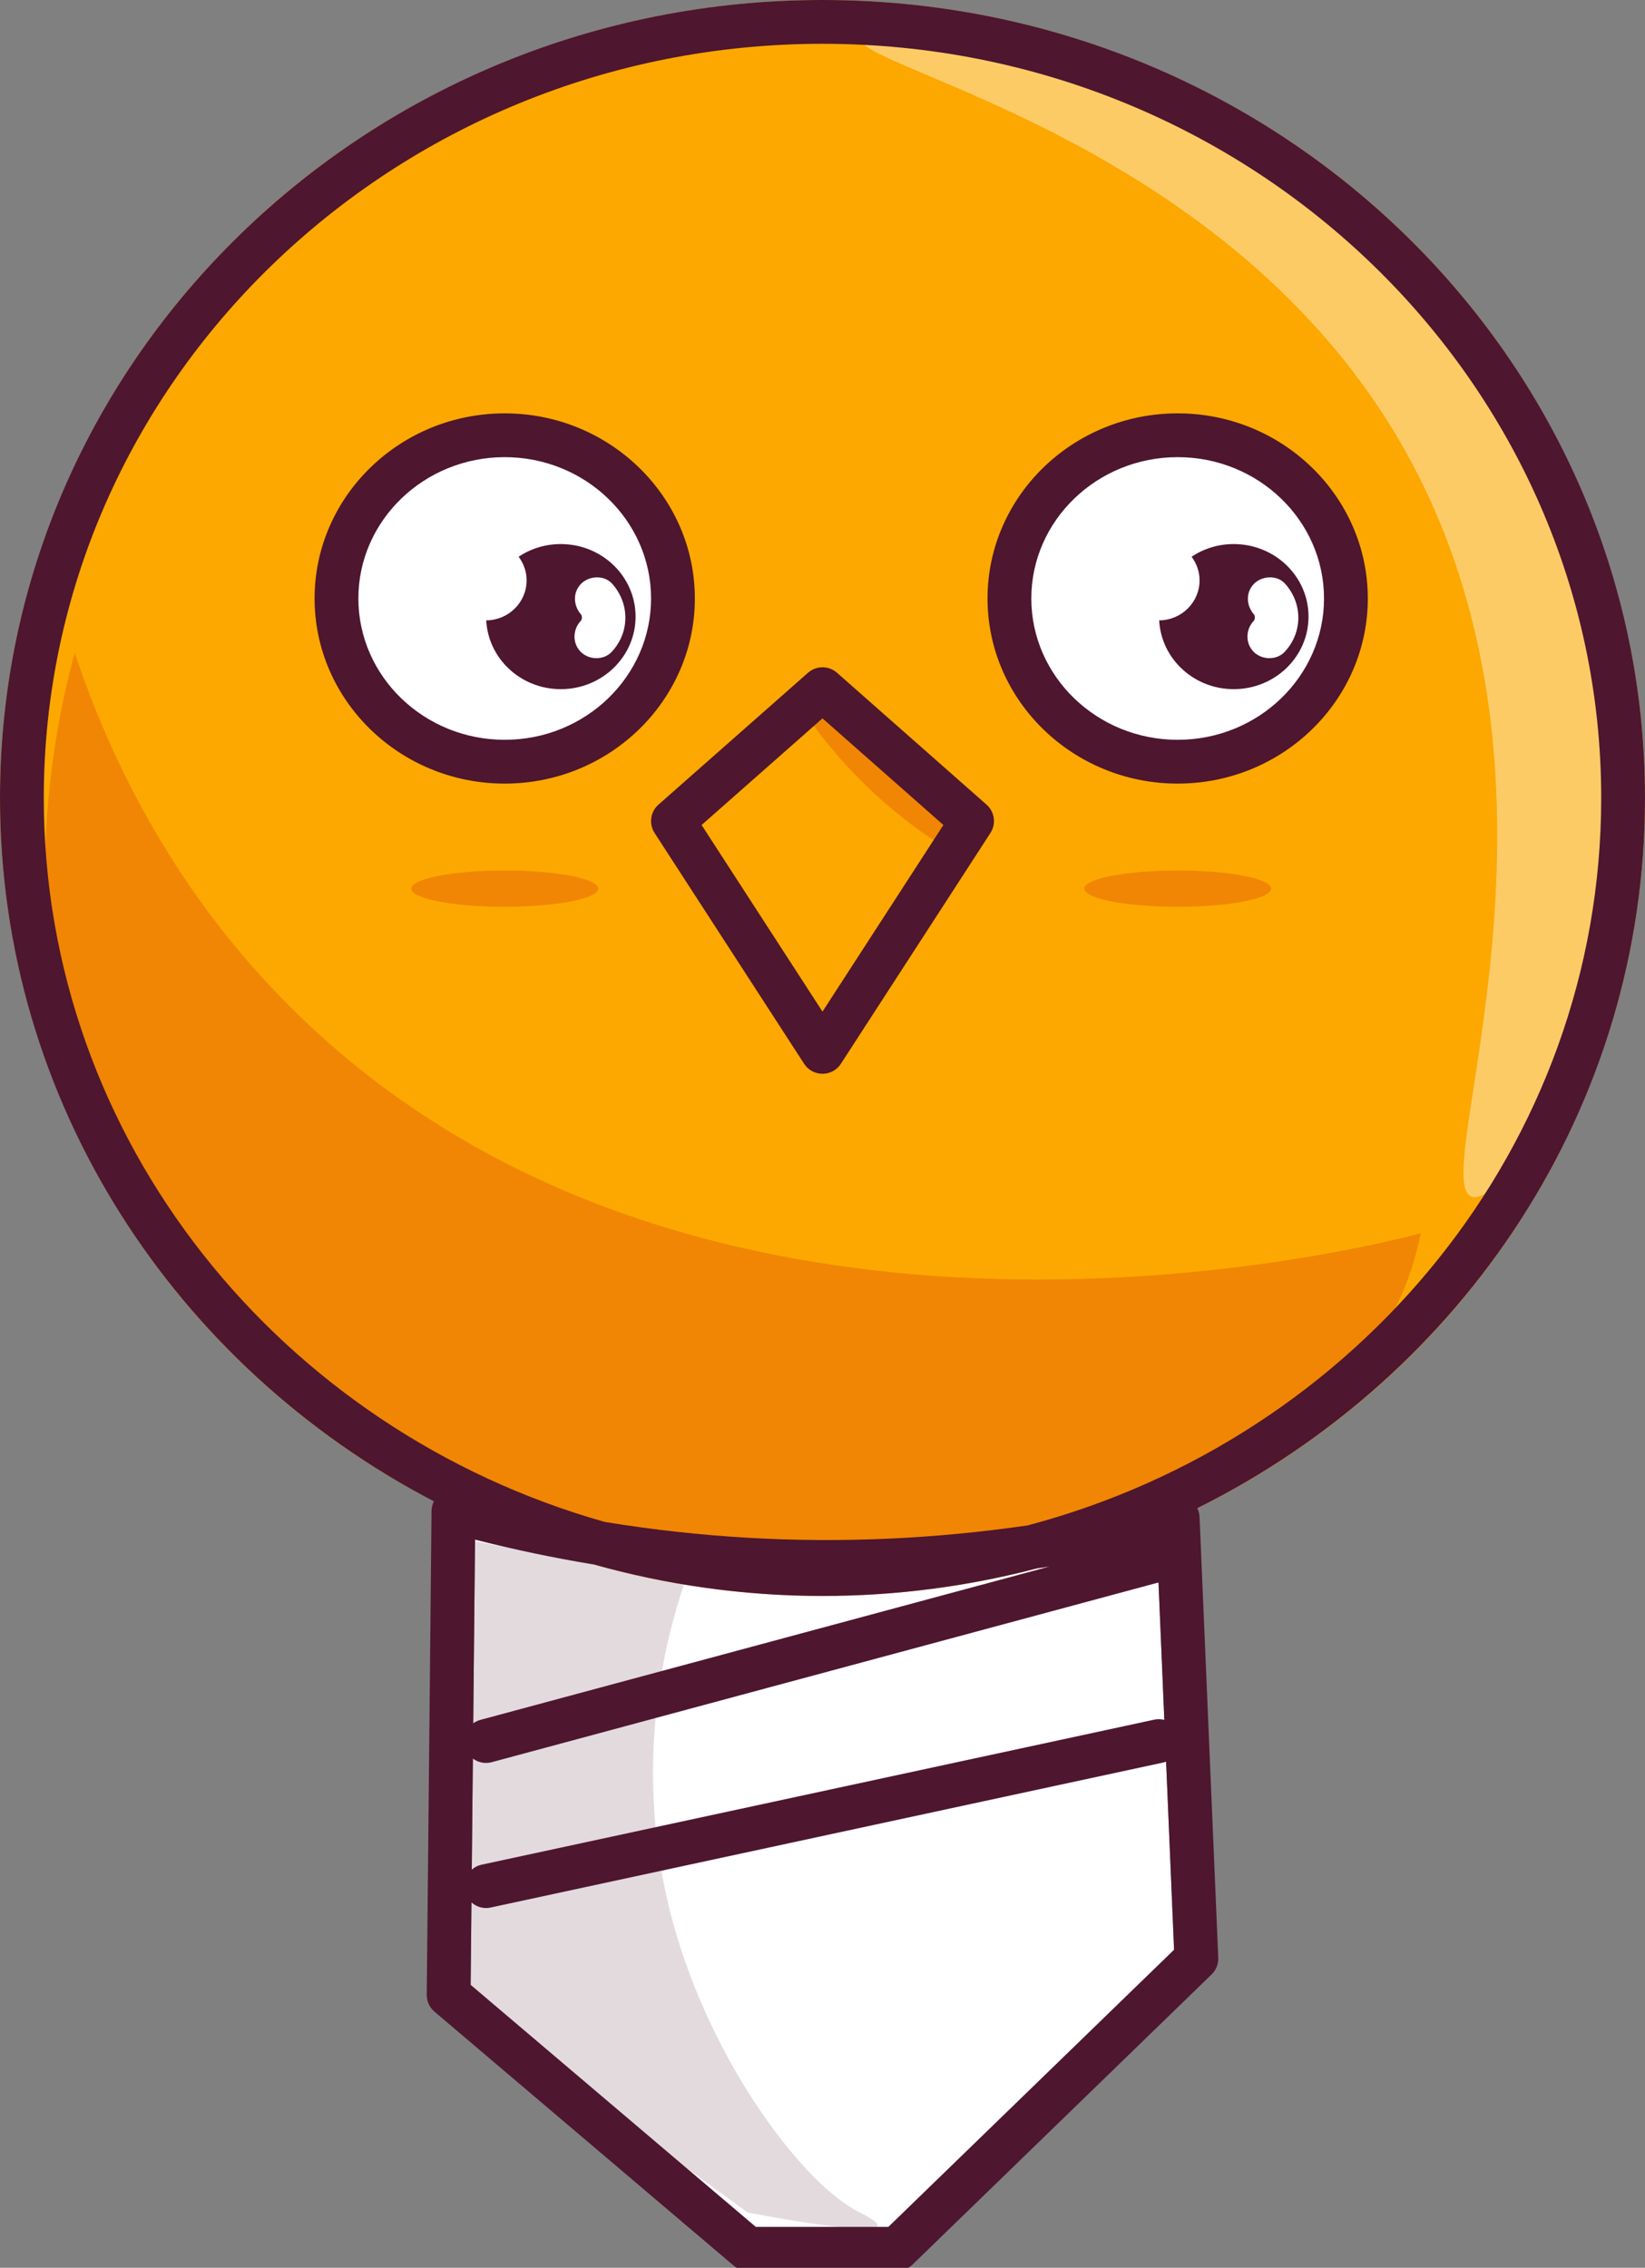 <svg version="1.1" id="图层_1" x="0px" y="0px" width="150.277px" height="207.122px" viewBox="0 0 150.277 207.122" enable-background="new 0 0 150.277 207.122" xml:space="preserve" xmlns="http://www.w3.org/2000/svg" xmlns:xlink="http://www.w3.org/1999/xlink" xmlns:xml="http://www.w3.org/XML/1998/namespace">
  <rect x="0" y="0" width="150.277" height="207.122" fill="#808080" stroke="none"/>
  <path fill="#FFFFFF" d="M69.042,203.393h12.116l26.098-25.313l-1.566-36.923c-12.323,2.9-24.923,4.008-37.496,3.29
	c-8.347-0.476-16.676-1.764-24.797-3.834l-0.403,40.673L69.042,203.393z" class="color c1"/>
  <ellipse fill="#FCA800" cx="75.138" cy="72.881" rx="75.138" ry="72.881" class="color c2"/>
  <path fill="#F18604" d="M6.831,59.63c3.282,9.854,9.257,22.241,20.492,33.128c37.704,36.534,98.348,20.995,102.461,19.877
	c-0.414,2.118-1.265,5.188-3.183,8.422c-2.78,4.686-6.629,7.737-11.743,10.675c-4.599,2.643-15.609,8.969-29.891,10.675
	c-2.47,0.295-50.89,5.305-72.224-30.114C-0.756,89.881,5.197,65.571,6.831,59.63z" class="color c3"/>
  <path opacity="0.4" fill="#FFFFFF" d="M147.474,60.206c4.356,26.11-9.226,49.877-12.928,49.116
	c-4.582-0.942,11.696-38.273-6.999-69.568C111.026,12.098,77.324,6.11,78.555,3.313c1.129-2.567,30.096,1.179,50.325,21.664
	C132.601,28.746,144.249,40.869,147.474,60.206z" class="color c1"/>
  <path opacity="0.16" fill="#4E162F" d="M62.548,144.542c-1.583,4.621-5.006,16.644-1.072,31.035
	c3.546,12.97,11.999,24.004,17.077,26.502c0.265,0.131,1.709,0.823,1.607,1.192c-0.289,1.052-11.853-1.192-11.853-1.192
	l-27.323-19.877c0.083-13.956,0.166-27.912,0.248-41.869C48.338,141.737,55.443,143.14,62.548,144.542z" class="color c4"/>
  <ellipse fill="#FFFFFF" cx="46.108" cy="54.661" rx="15.369" ry="14.908" class="color c1"/>
  <ellipse fill="#FFFFFF" cx="107.584" cy="54.661" rx="15.369" ry="14.908" class="color c1"/>
  <path fill="#F18604" d="M87.696,77.683c-0.57,0.553-4.496-2.234-7.245-4.685c-4.195-3.74-8.006-8.798-7.331-9.453
	c0.676-0.655,5.89,3.042,9.746,7.111C85.393,73.322,88.267,77.13,87.696,77.683z" class="color c3"/>
  <g>
    <ellipse fill="#F18604" cx="46.108" cy="81.163" rx="8.538" ry="1.656" class="color c3"/>
    <ellipse fill="#F18604" cx="107.584" cy="81.163" rx="8.538" ry="1.656" class="color c3"/>
  </g>
  <path fill="#4E162F" d="M150.276,72.881C150.276,32.63,116.636,0,75.138,0C33.641,0,0,32.63,0,72.881
	c0,27.794,16.045,51.948,39.636,64.24c-0.135,0.269-0.21,0.569-0.213,0.879l-0.438,44.184c-0.006,0.594,0.253,1.16,0.706,1.545
	l27.323,23.189c0.361,0.307,0.82,0.475,1.294,0.475h13.661c0.52,0,1.019-0.203,1.395-0.564l27.323-26.502
	c0.409-0.397,0.629-0.951,0.605-1.521l-1.708-40.257c-0.012-0.282-0.088-0.552-0.21-0.799
	C133.652,125.67,150.276,101.167,150.276,72.881z M105.833,144.533l0.532,12.548c-0.29-0.074-0.598-0.09-0.909-0.022L43.979,170.31
	c-0.34,0.073-0.635,0.235-0.881,0.448l0.101-10.147c0.341,0.256,0.761,0.403,1.2,0.403c0.172,0,0.347-0.022,0.522-0.069
	L105.833,144.533z M81.158,203.393H69.042l-26.048-22.107l0.075-7.537c0.36,0.322,0.829,0.516,1.329,0.516
	c0.14,0,0.281-0.014,0.423-0.045l61.477-13.251c0.08-0.017,0.153-0.048,0.229-0.074l0.729,17.185L81.158,203.393z M95.894,143.068
	L43.88,157.082c-0.242,0.065-0.458,0.177-0.649,0.316l0.166-16.785c3.575,0.911,7.191,1.662,10.831,2.267
	c6.641,1.863,13.651,2.882,20.911,2.882c6.807,0,13.395-0.893,19.665-2.539C95.167,143.169,95.531,143.125,95.894,143.068z
	 M93.883,139.318c-8.435,1.228-16.956,1.622-25.461,1.136c-4.407-0.251-8.808-0.738-13.175-1.452C25.675,130.647,4,104.177,4,72.881
	C4,34.9,35.913,4,75.138,4c39.226,0,71.138,30.9,71.138,68.881C146.276,104.58,124.04,131.33,93.883,139.318z M46.108,37.753
	c-9.577,0-17.369,7.584-17.369,16.907s7.792,16.908,17.369,16.908c9.577,0,17.369-7.585,17.369-16.908S55.685,37.753,46.108,37.753z
	 M46.108,67.568c-7.371,0-13.369-5.791-13.369-12.908c0-7.117,5.997-12.907,13.369-12.907c7.371,0,13.369,5.79,13.369,12.907
	C59.477,61.777,53.479,67.568,46.108,67.568z M107.585,37.753c-9.578,0-17.37,7.584-17.37,16.907s7.792,16.908,17.37,16.908
	c9.577,0,17.369-7.585,17.369-16.908S117.162,37.753,107.585,37.753z M107.585,67.568c-7.372,0-13.37-5.791-13.37-12.908
	c0-7.117,5.998-12.907,13.37-12.907c7.371,0,13.369,5.79,13.369,12.907C120.954,61.777,114.957,67.568,107.585,67.568z
	 M76.462,61.444c-0.756-0.667-1.89-0.667-2.646,0L60.154,73.49c-0.743,0.655-0.894,1.755-0.355,2.587L73.46,97.158
	c0.368,0.57,1,0.913,1.678,0.913s1.31-0.343,1.679-0.912l13.662-21.081c0.54-0.832,0.388-1.933-0.355-2.588L76.462,61.444z
	 M75.138,92.393L64.093,75.349l11.045-9.739l11.045,9.739L75.138,92.393z M108.854,50.847c0.454,0.607,0.731,1.348,0.731,2.158
	c0,2.01-1.655,3.645-3.691,3.654c0.185,3.499,3.16,6.284,6.813,6.284c3.773,0,6.831-2.967,6.831-6.626s-3.058-6.626-6.831-6.626
	C111.277,49.691,109.951,50.118,108.854,50.847z M114.631,56.319c-0.007-0.021-0.017-0.059-0.031-0.122
	c-0.007-0.013-0.01-0.019-0.018-0.034c-0.014-0.022-0.021-0.032-0.032-0.049c-0.703-0.807-0.773-2.01,0.019-2.805
	c0.733-0.734,2.108-0.805,2.828,0c1.614,1.805,1.627,4.447-0.039,6.227c-0.74,0.791-2.082,0.746-2.828,0
	c-0.782-0.781-0.738-2.04,0-2.828c0.014-0.015,0.02-0.021,0.032-0.034c0.014-0.026,0.024-0.045,0.034-0.063
	c0.015-0.049,0.027-0.099,0.039-0.15c0-0.011,0-0.016,0.001-0.03C114.636,56.394,114.632,56.356,114.631,56.319z M51.231,49.691
	c-1.43,0-2.756,0.428-3.853,1.156c0.453,0.606,0.73,1.348,0.73,2.158c0,2.01-1.654,3.644-3.69,3.654
	c0.185,3.499,3.16,6.284,6.813,6.284c3.773,0,6.831-2.967,6.831-6.626S55.004,49.691,51.231,49.691z M55.881,59.536
	c-0.74,0.791-2.082,0.746-2.828,0c-0.782-0.781-0.738-2.04,0-2.828c0.014-0.015,0.02-0.022,0.032-0.034
	c0.014-0.026,0.024-0.045,0.034-0.063c0.015-0.049,0.027-0.099,0.039-0.15c0-0.011,0-0.016,0.001-0.03
	c0.001-0.037-0.003-0.075-0.004-0.112c-0.007-0.021-0.017-0.059-0.031-0.121c-0.007-0.013-0.01-0.019-0.018-0.034
	c-0.014-0.022-0.021-0.033-0.032-0.05c-0.701-0.807-0.772-2.009,0.019-2.804c0.733-0.734,2.108-0.805,2.828,0
	C57.534,55.114,57.547,57.756,55.881,59.536z" class="color c4"/>
</svg>